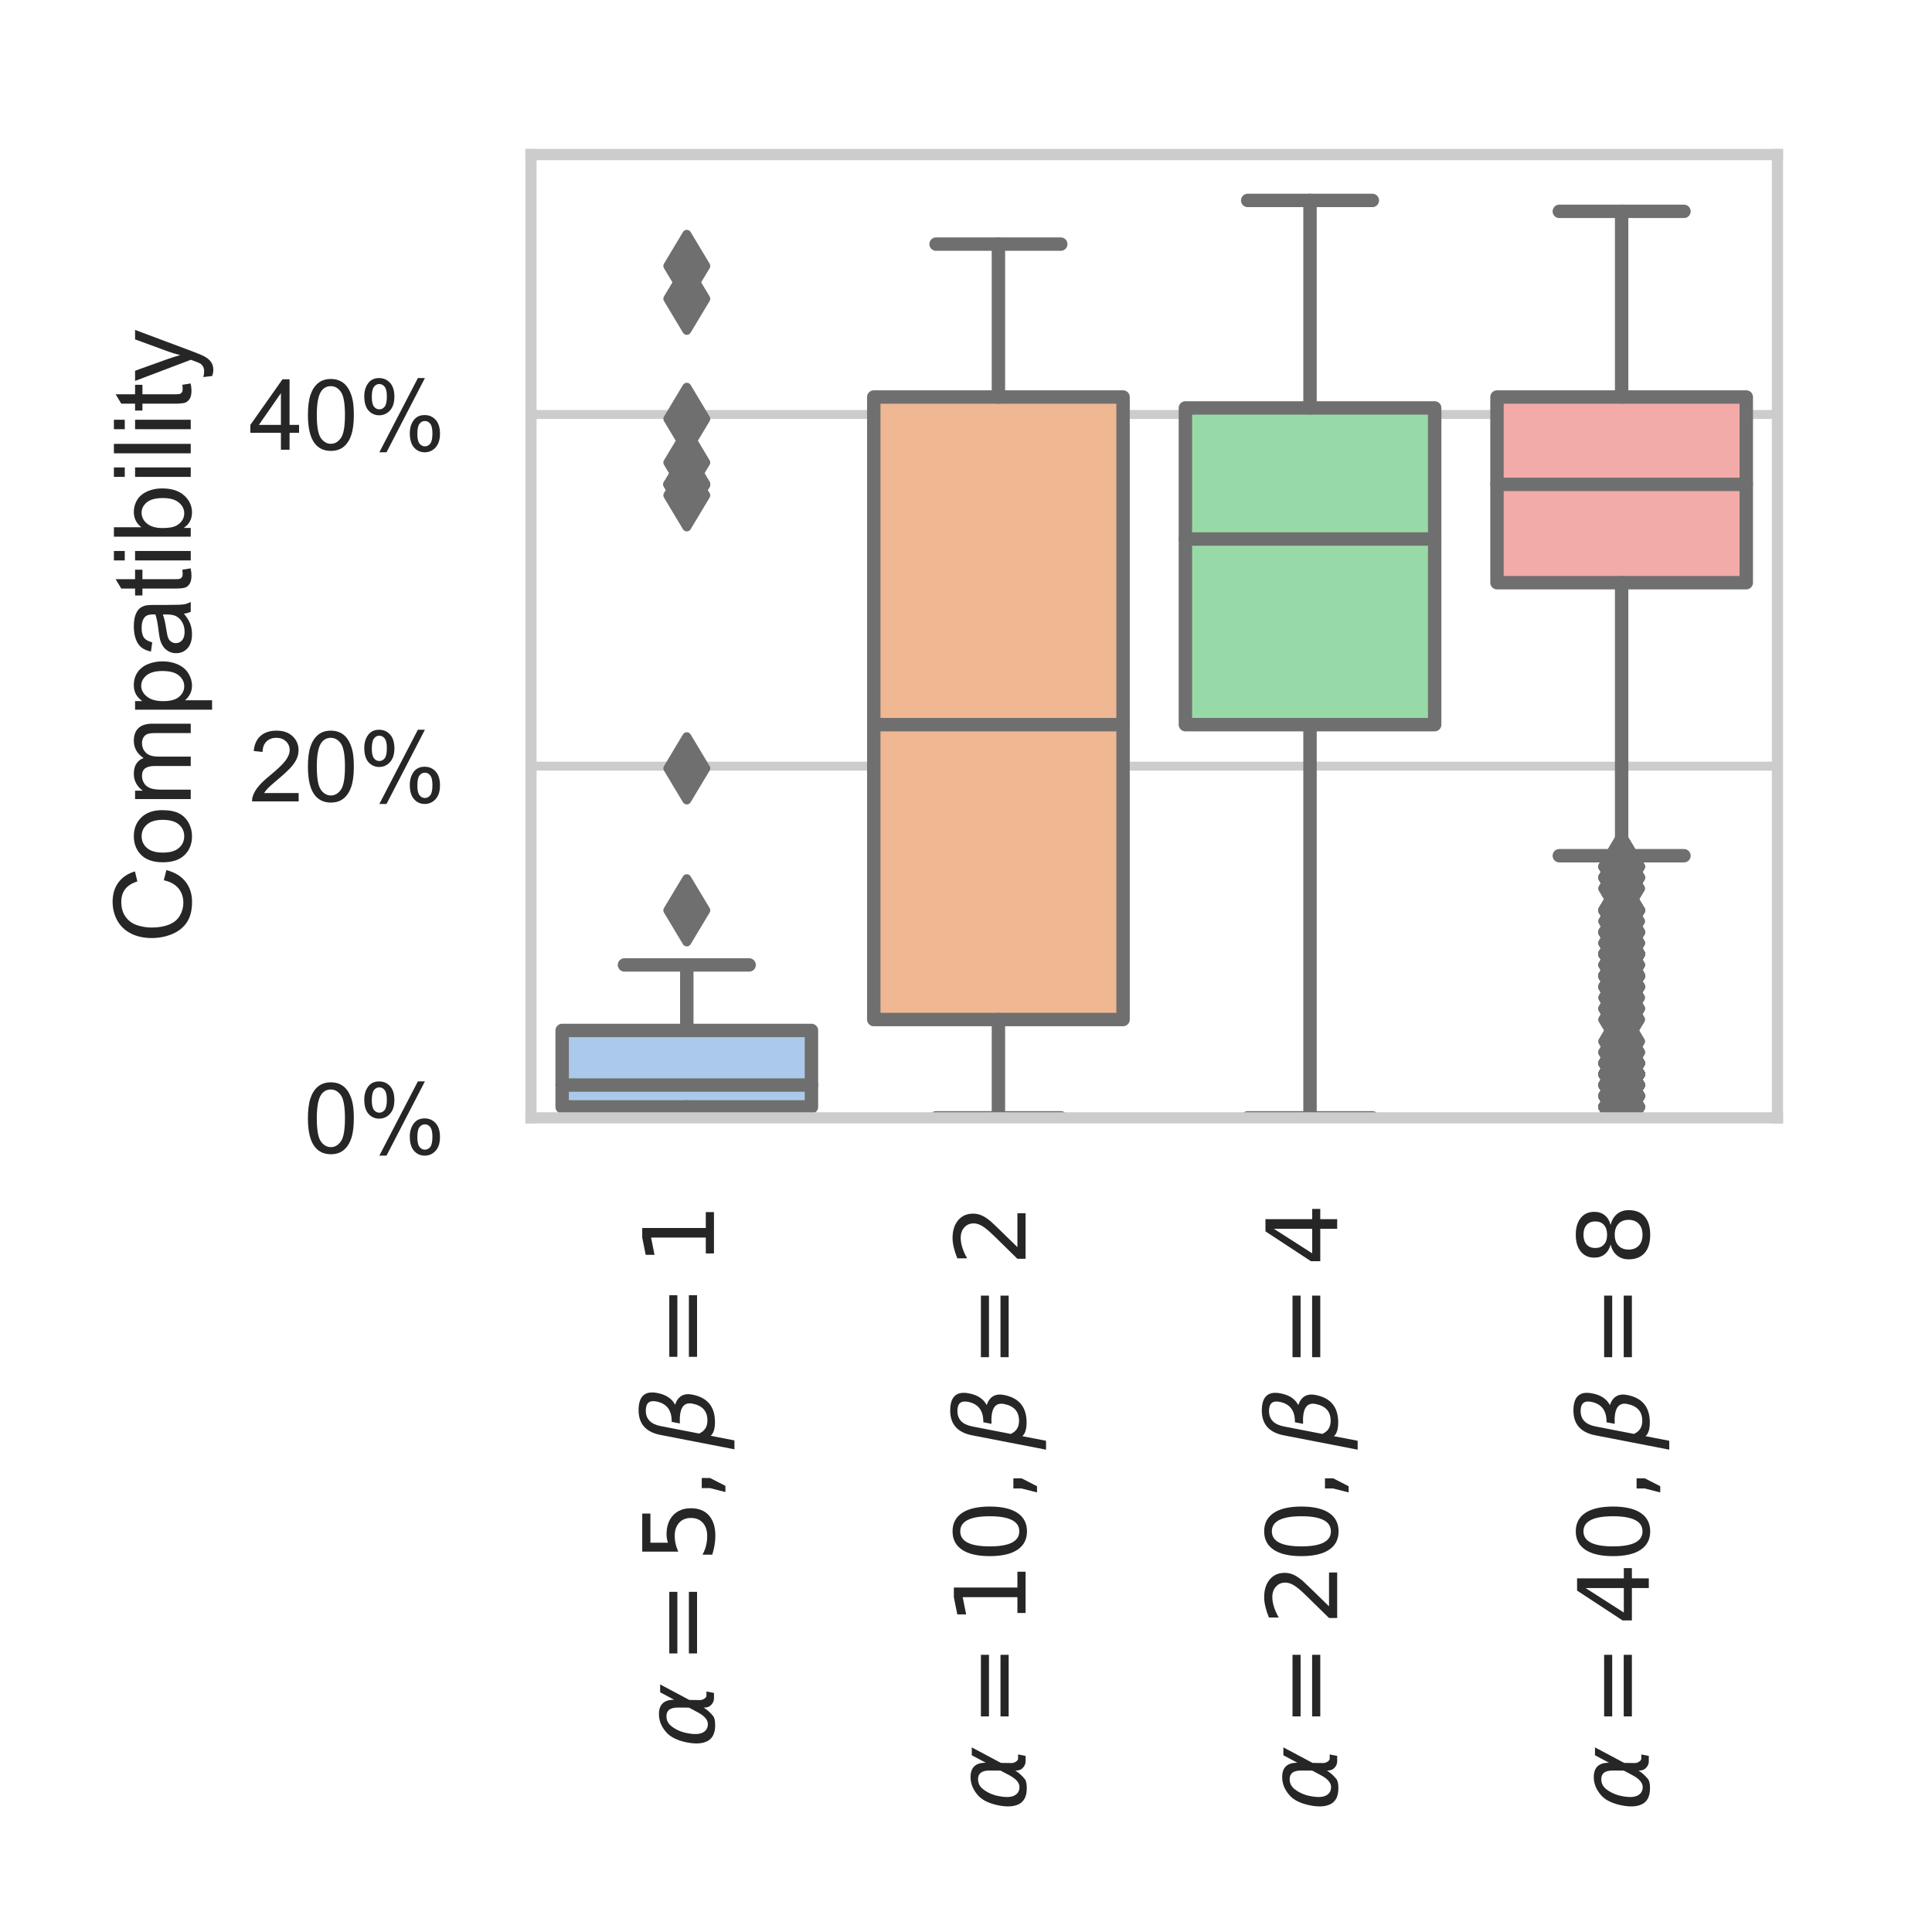 <?xml version="1.0" encoding="utf-8" standalone="no"?>
<!DOCTYPE svg PUBLIC "-//W3C//DTD SVG 1.1//EN"
  "http://www.w3.org/Graphics/SVG/1.1/DTD/svg11.dtd">
<!-- Created with matplotlib (https://matplotlib.org/) -->
<svg height="216pt" version="1.1" viewBox="0 0 216 216" width="216pt" xmlns="http://www.w3.org/2000/svg" xmlns:xlink="http://www.w3.org/1999/xlink">
 <defs>
  <style type="text/css">
*{stroke-linecap:butt;stroke-linejoin:round;}
  </style>
 </defs>
 <g id="figure_1">
  <g id="patch_1">
   <path d="M 0 216 
L 216 216 
L 216 0 
L 0 0 
z
" style="fill:#ffffff;"/>
  </g>
  <g id="axes_1">
   <g id="patch_2">
    <path d="M 59.366 124.975 
L 198.72 124.975 
L 198.72 17.28 
L 59.366 17.28 
z
" style="fill:#ffffff;"/>
   </g>
   <g id="matplotlib.axis_1">
    <g id="xtick_1">
     <g id="text_1">
      <!-- $\alpha=5,\beta=1$ -->
      <defs>
       <path d="M 40.922 25.438 
L 40.969 36.719 
Q 41.016 48.25 32.328 48.297 
Q 25.828 48.344 21.781 42.922 
Q 16.703 36.234 14.984 27.297 
Q 12.891 16.547 15.531 11.422 
Q 18.266 6.203 24.172 6.203 
Q 30.719 6.203 36.234 16.609 
z
M 33.844 55.906 
Q 49.078 56.156 48.875 40.375 
Q 48.875 40.375 56.5 54.688 
L 64.5 54.688 
L 48.734 25.047 
L 48.578 14.359 
Q 48.578 11.969 49.906 9.969 
Q 51.422 7.625 52.984 7.625 
L 57.328 7.625 
L 55.859 0 
L 50.438 0 
Q 45.844 0 42.531 4.109 
Q 40.969 6.156 40.922 10.453 
Q 37.75 5.219 32.281 0.781 
Q 29.688 -1.266 22.703 -1.219 
Q 11.281 -1.125 7.125 6.203 
Q 2.875 13.812 5.516 27.297 
Q 8.344 41.797 15.766 48.391 
Q 24.125 55.766 33.844 55.906 
z
" id="DejaVuSans-Oblique-945"/>
       <path d="M 10.594 45.406 
L 73.188 45.406 
L 73.188 37.203 
L 10.594 37.203 
z
M 10.594 25.484 
L 73.188 25.484 
L 73.188 17.188 
L 10.594 17.188 
z
" id="DejaVuSans-61"/>
       <path d="M 10.797 72.906 
L 49.516 72.906 
L 49.516 64.594 
L 19.828 64.594 
L 19.828 46.734 
Q 21.969 47.469 24.109 47.828 
Q 26.266 48.188 28.422 48.188 
Q 40.625 48.188 47.75 41.5 
Q 54.891 34.812 54.891 23.391 
Q 54.891 11.625 47.562 5.094 
Q 40.234 -1.422 26.906 -1.422 
Q 22.312 -1.422 17.547 -0.641 
Q 12.797 0.141 7.719 1.703 
L 7.719 11.625 
Q 12.109 9.234 16.797 8.062 
Q 21.484 6.891 26.703 6.891 
Q 35.156 6.891 40.078 11.328 
Q 45.016 15.766 45.016 23.391 
Q 45.016 31 40.078 35.438 
Q 35.156 39.891 26.703 39.891 
Q 22.75 39.891 18.812 39.016 
Q 14.891 38.141 10.797 36.281 
z
" id="DejaVuSans-53"/>
       <path d="M 11.719 12.406 
L 22.016 12.406 
L 22.016 4 
L 14.016 -11.625 
L 7.719 -11.625 
L 11.719 4 
z
" id="DejaVuSans-44"/>
       <path d="M 13.625 3.375 
L 8.938 -20.797 
L -0.094 -20.797 
L 14.5 54.344 
Q 18.844 76.609 39.656 76.609 
Q 60.75 76.609 57.172 57.812 
Q 54.734 44.438 45.219 39.547 
Q 58.016 35.156 55.516 22.125 
Q 51.125 -1.078 27.484 -1.031 
Q 17.141 -0.984 13.625 3.375 
z
M 15.922 15.094 
Q 19.672 6.594 29.297 6.641 
Q 43.359 6.641 46.344 21.969 
Q 49.031 35.75 26.172 34.672 
L 27.781 42.969 
Q 45.453 42.672 48.531 58.594 
Q 50.641 69.344 39.203 69.281 
Q 26.422 69.281 23.484 54.047 
z
" id="DejaVuSans-Oblique-946"/>
       <path d="M 12.406 8.297 
L 28.516 8.297 
L 28.516 63.922 
L 10.984 60.406 
L 10.984 69.391 
L 28.422 72.906 
L 38.281 72.906 
L 38.281 8.297 
L 54.391 8.297 
L 54.391 0 
L 12.406 0 
z
" id="DejaVuSans-49"/>
      </defs>
      <g style="fill:#262626;" transform="translate(79.865 195.415)rotate(-90)scale(0.11 -0.11)">
       <use transform="translate(0 0.391)" xlink:href="#DejaVuSans-Oblique-945"/>
       <use transform="translate(85.4 0.391)" xlink:href="#DejaVuSans-61"/>
       <use transform="translate(188.672 0.391)" xlink:href="#DejaVuSans-53"/>
       <use transform="translate(252.295 0.391)" xlink:href="#DejaVuSans-44"/>
       <use transform="translate(303.564 0.391)" xlink:href="#DejaVuSans-Oblique-946"/>
       <use transform="translate(386.865 0.391)" xlink:href="#DejaVuSans-61"/>
       <use transform="translate(490.137 0.391)" xlink:href="#DejaVuSans-49"/>
      </g>
     </g>
    </g>
    <g id="xtick_2">
     <g id="text_2">
      <!-- $\alpha=10,\beta=2$ -->
      <defs>
       <path d="M 31.781 66.406 
Q 24.172 66.406 20.328 58.906 
Q 16.5 51.422 16.5 36.375 
Q 16.5 21.391 20.328 13.891 
Q 24.172 6.391 31.781 6.391 
Q 39.453 6.391 43.281 13.891 
Q 47.125 21.391 47.125 36.375 
Q 47.125 51.422 43.281 58.906 
Q 39.453 66.406 31.781 66.406 
z
M 31.781 74.219 
Q 44.047 74.219 50.516 64.516 
Q 56.984 54.828 56.984 36.375 
Q 56.984 17.969 50.516 8.266 
Q 44.047 -1.422 31.781 -1.422 
Q 19.531 -1.422 13.062 8.266 
Q 6.594 17.969 6.594 36.375 
Q 6.594 54.828 13.062 64.516 
Q 19.531 74.219 31.781 74.219 
z
" id="DejaVuSans-48"/>
       <path d="M 19.188 8.297 
L 53.609 8.297 
L 53.609 0 
L 7.328 0 
L 7.328 8.297 
Q 12.938 14.109 22.625 23.891 
Q 32.328 33.688 34.812 36.531 
Q 39.547 41.844 41.422 45.531 
Q 43.312 49.219 43.312 52.781 
Q 43.312 58.594 39.234 62.25 
Q 35.156 65.922 28.609 65.922 
Q 23.969 65.922 18.812 64.312 
Q 13.672 62.703 7.812 59.422 
L 7.812 69.391 
Q 13.766 71.781 18.938 73 
Q 24.125 74.219 28.422 74.219 
Q 39.75 74.219 46.484 68.547 
Q 53.219 62.891 53.219 53.422 
Q 53.219 48.922 51.531 44.891 
Q 49.859 40.875 45.406 35.406 
Q 44.188 33.984 37.641 27.219 
Q 31.109 20.453 19.188 8.297 
z
" id="DejaVuSans-50"/>
      </defs>
      <g style="fill:#262626;" transform="translate(114.704 202.455)rotate(-90)scale(0.11 -0.11)">
       <use transform="translate(0 0.391)" xlink:href="#DejaVuSans-Oblique-945"/>
       <use transform="translate(85.4 0.391)" xlink:href="#DejaVuSans-61"/>
       <use transform="translate(188.672 0.391)" xlink:href="#DejaVuSans-49"/>
       <use transform="translate(252.295 0.391)" xlink:href="#DejaVuSans-48"/>
       <use transform="translate(315.918 0.391)" xlink:href="#DejaVuSans-44"/>
       <use transform="translate(367.188 0.391)" xlink:href="#DejaVuSans-Oblique-946"/>
       <use transform="translate(450.488 0.391)" xlink:href="#DejaVuSans-61"/>
       <use transform="translate(553.76 0.391)" xlink:href="#DejaVuSans-50"/>
      </g>
     </g>
    </g>
    <g id="xtick_3">
     <g id="text_3">
      <!-- $\alpha=20,\beta=4$ -->
      <defs>
       <path d="M 37.797 64.312 
L 12.891 25.391 
L 37.797 25.391 
z
M 35.203 72.906 
L 47.609 72.906 
L 47.609 25.391 
L 58.016 25.391 
L 58.016 17.188 
L 47.609 17.188 
L 47.609 0 
L 37.797 0 
L 37.797 17.188 
L 4.891 17.188 
L 4.891 26.703 
z
" id="DejaVuSans-52"/>
      </defs>
      <g style="fill:#262626;" transform="translate(149.542 202.455)rotate(-90)scale(0.11 -0.11)">
       <use transform="translate(0 0.391)" xlink:href="#DejaVuSans-Oblique-945"/>
       <use transform="translate(85.4 0.391)" xlink:href="#DejaVuSans-61"/>
       <use transform="translate(188.672 0.391)" xlink:href="#DejaVuSans-50"/>
       <use transform="translate(252.295 0.391)" xlink:href="#DejaVuSans-48"/>
       <use transform="translate(315.918 0.391)" xlink:href="#DejaVuSans-44"/>
       <use transform="translate(367.188 0.391)" xlink:href="#DejaVuSans-Oblique-946"/>
       <use transform="translate(450.488 0.391)" xlink:href="#DejaVuSans-61"/>
       <use transform="translate(553.76 0.391)" xlink:href="#DejaVuSans-52"/>
      </g>
     </g>
    </g>
    <g id="xtick_4">
     <g id="text_4">
      <!-- $\alpha=40,\beta=8$ -->
      <defs>
       <path d="M 31.781 34.625 
Q 24.75 34.625 20.719 30.859 
Q 16.703 27.094 16.703 20.516 
Q 16.703 13.922 20.719 10.156 
Q 24.75 6.391 31.781 6.391 
Q 38.812 6.391 42.859 10.172 
Q 46.922 13.969 46.922 20.516 
Q 46.922 27.094 42.891 30.859 
Q 38.875 34.625 31.781 34.625 
z
M 21.922 38.812 
Q 15.578 40.375 12.031 44.719 
Q 8.5 49.078 8.5 55.328 
Q 8.5 64.062 14.719 69.141 
Q 20.953 74.219 31.781 74.219 
Q 42.672 74.219 48.875 69.141 
Q 55.078 64.062 55.078 55.328 
Q 55.078 49.078 51.531 44.719 
Q 48 40.375 41.703 38.812 
Q 48.828 37.156 52.797 32.312 
Q 56.781 27.484 56.781 20.516 
Q 56.781 9.906 50.312 4.234 
Q 43.844 -1.422 31.781 -1.422 
Q 19.734 -1.422 13.25 4.234 
Q 6.781 9.906 6.781 20.516 
Q 6.781 27.484 10.781 32.312 
Q 14.797 37.156 21.922 38.812 
z
M 18.312 54.391 
Q 18.312 48.734 21.844 45.562 
Q 25.391 42.391 31.781 42.391 
Q 38.141 42.391 41.719 45.562 
Q 45.312 48.734 45.312 54.391 
Q 45.312 60.062 41.719 63.234 
Q 38.141 66.406 31.781 66.406 
Q 25.391 66.406 21.844 63.234 
Q 18.312 60.062 18.312 54.391 
z
" id="DejaVuSans-56"/>
      </defs>
      <g style="fill:#262626;" transform="translate(184.381 202.455)rotate(-90)scale(0.11 -0.11)">
       <use transform="translate(0 0.391)" xlink:href="#DejaVuSans-Oblique-945"/>
       <use transform="translate(85.4 0.391)" xlink:href="#DejaVuSans-61"/>
       <use transform="translate(188.672 0.391)" xlink:href="#DejaVuSans-52"/>
       <use transform="translate(252.295 0.391)" xlink:href="#DejaVuSans-48"/>
       <use transform="translate(315.918 0.391)" xlink:href="#DejaVuSans-44"/>
       <use transform="translate(367.188 0.391)" xlink:href="#DejaVuSans-Oblique-946"/>
       <use transform="translate(450.488 0.391)" xlink:href="#DejaVuSans-61"/>
       <use transform="translate(553.76 0.391)" xlink:href="#DejaVuSans-56"/>
      </g>
     </g>
    </g>
   </g>
   <g id="matplotlib.axis_2">
    <g id="ytick_1">
     <g id="line2d_1">
      <path clip-path="url(#pdd41b17c29)" d="M 59.366 124.975 
L 198.72 124.975 
" style="fill:none;stroke:#cccccc;stroke-linecap:round;"/>
     </g>
     <g id="text_5">
      <!-- 0% -->
      <defs>
       <path d="M 4.156 35.297 
Q 4.156 48 6.766 55.734 
Q 9.375 63.484 14.516 67.672 
Q 19.672 71.875 27.484 71.875 
Q 33.25 71.875 37.594 69.547 
Q 41.938 67.234 44.766 62.859 
Q 47.609 58.5 49.219 52.219 
Q 50.828 45.953 50.828 35.297 
Q 50.828 22.703 48.234 14.969 
Q 45.656 7.234 40.5 3 
Q 35.359 -1.219 27.484 -1.219 
Q 17.141 -1.219 11.234 6.203 
Q 4.156 15.141 4.156 35.297 
z
M 13.188 35.297 
Q 13.188 17.672 17.312 11.828 
Q 21.438 6 27.484 6 
Q 33.547 6 37.672 11.859 
Q 41.797 17.719 41.797 35.297 
Q 41.797 52.984 37.672 58.781 
Q 33.547 64.594 27.391 64.594 
Q 21.344 64.594 17.719 59.469 
Q 13.188 52.938 13.188 35.297 
z
" id="ArialMT-48"/>
       <path d="M 5.812 54.391 
Q 5.812 62.062 9.672 67.422 
Q 13.531 72.797 20.844 72.797 
Q 27.594 72.797 32 67.984 
Q 36.422 63.188 36.422 53.859 
Q 36.422 44.781 31.953 39.875 
Q 27.484 34.969 20.953 34.969 
Q 14.453 34.969 10.125 39.797 
Q 5.812 44.625 5.812 54.391 
z
M 21.094 66.75 
Q 17.828 66.75 15.656 63.906 
Q 13.484 61.078 13.484 53.516 
Q 13.484 46.625 15.672 43.812 
Q 17.875 41.016 21.094 41.016 
Q 24.422 41.016 26.594 43.844 
Q 28.766 46.688 28.766 54.203 
Q 28.766 61.141 26.562 63.938 
Q 24.359 66.75 21.094 66.75 
z
M 21.141 -2.641 
L 60.297 72.797 
L 67.438 72.797 
L 28.422 -2.641 
z
M 52.094 16.797 
Q 52.094 24.516 55.953 29.859 
Q 59.812 35.203 67.188 35.203 
Q 73.922 35.203 78.344 30.391 
Q 82.766 25.594 82.766 16.266 
Q 82.766 7.172 78.297 2.266 
Q 73.828 -2.641 67.234 -2.641 
Q 60.75 -2.641 56.422 2.219 
Q 52.094 7.078 52.094 16.797 
z
M 67.438 29.156 
Q 64.109 29.156 61.938 26.312 
Q 59.766 23.484 59.766 15.922 
Q 59.766 9.078 61.953 6.25 
Q 64.156 3.422 67.391 3.422 
Q 70.75 3.422 72.922 6.25 
Q 75.094 9.078 75.094 16.609 
Q 75.094 23.531 72.891 26.344 
Q 70.703 29.156 67.438 29.156 
z
" id="ArialMT-37"/>
      </defs>
      <g style="fill:#262626;" transform="translate(33.968 128.911)scale(0.11 -0.11)">
       <use xlink:href="#ArialMT-48"/>
       <use x="55.615" xlink:href="#ArialMT-37"/>
      </g>
     </g>
    </g>
    <g id="ytick_2">
     <g id="line2d_2">
      <path clip-path="url(#pdd41b17c29)" d="M 59.366 85.658 
L 198.72 85.658 
" style="fill:none;stroke:#cccccc;stroke-linecap:round;"/>
     </g>
     <g id="text_6">
      <!-- 20% -->
      <defs>
       <path d="M 50.344 8.453 
L 50.344 0 
L 3.031 0 
Q 2.938 3.172 4.047 6.109 
Q 5.859 10.938 9.828 15.625 
Q 13.812 20.312 21.344 26.469 
Q 33.016 36.031 37.109 41.625 
Q 41.219 47.219 41.219 52.203 
Q 41.219 57.422 37.469 61 
Q 33.734 64.594 27.734 64.594 
Q 21.391 64.594 17.578 60.781 
Q 13.766 56.984 13.719 50.25 
L 4.688 51.172 
Q 5.609 61.281 11.656 66.578 
Q 17.719 71.875 27.938 71.875 
Q 38.234 71.875 44.234 66.156 
Q 50.25 60.453 50.25 52 
Q 50.25 47.703 48.484 43.547 
Q 46.734 39.406 42.656 34.812 
Q 38.578 30.219 29.109 22.219 
Q 21.188 15.578 18.938 13.203 
Q 16.703 10.844 15.234 8.453 
z
" id="ArialMT-50"/>
      </defs>
      <g style="fill:#262626;" transform="translate(27.851 89.594)scale(0.11 -0.11)">
       <use xlink:href="#ArialMT-50"/>
       <use x="55.615" xlink:href="#ArialMT-48"/>
       <use x="111.23" xlink:href="#ArialMT-37"/>
      </g>
     </g>
    </g>
    <g id="ytick_3">
     <g id="line2d_3">
      <path clip-path="url(#pdd41b17c29)" d="M 59.366 46.34 
L 198.72 46.34 
" style="fill:none;stroke:#cccccc;stroke-linecap:round;"/>
     </g>
     <g id="text_7">
      <!-- 40% -->
      <defs>
       <path d="M 32.328 0 
L 32.328 17.141 
L 1.266 17.141 
L 1.266 25.203 
L 33.938 71.578 
L 41.109 71.578 
L 41.109 25.203 
L 50.781 25.203 
L 50.781 17.141 
L 41.109 17.141 
L 41.109 0 
z
M 32.328 25.203 
L 32.328 57.469 
L 9.906 25.203 
z
" id="ArialMT-52"/>
      </defs>
      <g style="fill:#262626;" transform="translate(27.851 50.277)scale(0.11 -0.11)">
       <use xlink:href="#ArialMT-52"/>
       <use x="55.615" xlink:href="#ArialMT-48"/>
       <use x="111.23" xlink:href="#ArialMT-37"/>
      </g>
     </g>
    </g>
    <g id="text_8">
     <!-- Compatibility -->
     <defs>
      <path d="M 58.797 25.094 
L 68.266 22.703 
Q 65.281 11.031 57.547 4.906 
Q 49.812 -1.219 38.625 -1.219 
Q 27.047 -1.219 19.797 3.484 
Q 12.547 8.203 8.766 17.141 
Q 4.984 26.078 4.984 36.328 
Q 4.984 47.516 9.25 55.828 
Q 13.531 64.156 21.406 68.469 
Q 29.297 72.797 38.766 72.797 
Q 49.516 72.797 56.828 67.328 
Q 64.156 61.859 67.047 51.953 
L 57.719 49.75 
Q 55.219 57.562 50.484 61.125 
Q 45.75 64.703 38.578 64.703 
Q 30.328 64.703 24.781 60.734 
Q 19.234 56.781 16.984 50.109 
Q 14.75 43.453 14.75 36.375 
Q 14.75 27.25 17.406 20.438 
Q 20.062 13.625 25.672 10.25 
Q 31.297 6.891 37.844 6.891 
Q 45.797 6.891 51.312 11.469 
Q 56.844 16.062 58.797 25.094 
z
" id="ArialMT-67"/>
      <path d="M 3.328 25.922 
Q 3.328 40.328 11.328 47.266 
Q 18.016 53.031 27.641 53.031 
Q 38.328 53.031 45.109 46.016 
Q 51.906 39.016 51.906 26.656 
Q 51.906 16.656 48.906 10.906 
Q 45.906 5.172 40.156 2 
Q 34.422 -1.172 27.641 -1.172 
Q 16.75 -1.172 10.031 5.812 
Q 3.328 12.797 3.328 25.922 
z
M 12.359 25.922 
Q 12.359 15.969 16.703 11.016 
Q 21.047 6.062 27.641 6.062 
Q 34.188 6.062 38.531 11.031 
Q 42.875 16.016 42.875 26.219 
Q 42.875 35.844 38.5 40.797 
Q 34.125 45.75 27.641 45.75 
Q 21.047 45.75 16.703 40.812 
Q 12.359 35.891 12.359 25.922 
z
" id="ArialMT-111"/>
      <path d="M 6.594 0 
L 6.594 51.859 
L 14.453 51.859 
L 14.453 44.578 
Q 16.891 48.391 20.938 50.703 
Q 25 53.031 30.172 53.031 
Q 35.938 53.031 39.625 50.641 
Q 43.312 48.25 44.828 43.953 
Q 50.984 53.031 60.844 53.031 
Q 68.562 53.031 72.703 48.75 
Q 76.859 44.484 76.859 35.594 
L 76.859 0 
L 68.109 0 
L 68.109 32.672 
Q 68.109 37.938 67.25 40.25 
Q 66.406 42.578 64.156 43.984 
Q 61.922 45.406 58.891 45.406 
Q 53.422 45.406 49.797 41.766 
Q 46.188 38.141 46.188 30.125 
L 46.188 0 
L 37.406 0 
L 37.406 33.688 
Q 37.406 39.547 35.25 42.469 
Q 33.109 45.406 28.219 45.406 
Q 24.516 45.406 21.359 43.453 
Q 18.219 41.5 16.797 37.734 
Q 15.375 33.984 15.375 26.906 
L 15.375 0 
z
" id="ArialMT-109"/>
      <path d="M 6.594 -19.875 
L 6.594 51.859 
L 14.594 51.859 
L 14.594 45.125 
Q 17.438 49.078 21 51.047 
Q 24.562 53.031 29.641 53.031 
Q 36.281 53.031 41.359 49.609 
Q 46.438 46.188 49.016 39.953 
Q 51.609 33.734 51.609 26.312 
Q 51.609 18.359 48.75 11.984 
Q 45.906 5.609 40.453 2.219 
Q 35.016 -1.172 29 -1.172 
Q 24.609 -1.172 21.109 0.688 
Q 17.625 2.547 15.375 5.375 
L 15.375 -19.875 
z
M 14.547 25.641 
Q 14.547 15.625 18.594 10.844 
Q 22.656 6.062 28.422 6.062 
Q 34.281 6.062 38.453 11.016 
Q 42.625 15.969 42.625 26.375 
Q 42.625 36.281 38.547 41.203 
Q 34.469 46.141 28.812 46.141 
Q 23.188 46.141 18.859 40.891 
Q 14.547 35.641 14.547 25.641 
z
" id="ArialMT-112"/>
      <path d="M 40.438 6.391 
Q 35.547 2.25 31.031 0.531 
Q 26.516 -1.172 21.344 -1.172 
Q 12.797 -1.172 8.203 3 
Q 3.609 7.172 3.609 13.672 
Q 3.609 17.484 5.344 20.625 
Q 7.078 23.781 9.891 25.688 
Q 12.703 27.594 16.219 28.562 
Q 18.797 29.25 24.031 29.891 
Q 34.672 31.156 39.703 32.906 
Q 39.75 34.719 39.75 35.203 
Q 39.75 40.578 37.25 42.781 
Q 33.891 45.75 27.25 45.75 
Q 21.047 45.75 18.094 43.578 
Q 15.141 41.406 13.719 35.891 
L 5.125 37.062 
Q 6.297 42.578 8.984 45.969 
Q 11.672 49.359 16.75 51.188 
Q 21.828 53.031 28.516 53.031 
Q 35.156 53.031 39.297 51.469 
Q 43.453 49.906 45.406 47.531 
Q 47.359 45.172 48.141 41.547 
Q 48.578 39.312 48.578 33.453 
L 48.578 21.734 
Q 48.578 9.469 49.141 6.219 
Q 49.703 2.984 51.375 0 
L 42.188 0 
Q 40.828 2.734 40.438 6.391 
z
M 39.703 26.031 
Q 34.906 24.078 25.344 22.703 
Q 19.922 21.922 17.672 20.938 
Q 15.438 19.969 14.203 18.094 
Q 12.984 16.219 12.984 13.922 
Q 12.984 10.406 15.641 8.062 
Q 18.312 5.719 23.438 5.719 
Q 28.516 5.719 32.469 7.938 
Q 36.422 10.156 38.281 14.016 
Q 39.703 17 39.703 22.797 
z
" id="ArialMT-97"/>
      <path d="M 25.781 7.859 
L 27.047 0.094 
Q 23.344 -0.688 20.406 -0.688 
Q 15.625 -0.688 12.984 0.828 
Q 10.359 2.344 9.281 4.812 
Q 8.203 7.281 8.203 15.188 
L 8.203 45.016 
L 1.766 45.016 
L 1.766 51.859 
L 8.203 51.859 
L 8.203 64.703 
L 16.938 69.969 
L 16.938 51.859 
L 25.781 51.859 
L 25.781 45.016 
L 16.938 45.016 
L 16.938 14.703 
Q 16.938 10.938 17.406 9.859 
Q 17.875 8.797 18.922 8.156 
Q 19.969 7.516 21.922 7.516 
Q 23.391 7.516 25.781 7.859 
z
" id="ArialMT-116"/>
      <path d="M 6.641 61.469 
L 6.641 71.578 
L 15.438 71.578 
L 15.438 61.469 
z
M 6.641 0 
L 6.641 51.859 
L 15.438 51.859 
L 15.438 0 
z
" id="ArialMT-105"/>
      <path d="M 14.703 0 
L 6.547 0 
L 6.547 71.578 
L 15.328 71.578 
L 15.328 46.047 
Q 20.906 53.031 29.547 53.031 
Q 34.328 53.031 38.594 51.094 
Q 42.875 49.172 45.625 45.672 
Q 48.391 42.188 49.953 37.25 
Q 51.516 32.328 51.516 26.703 
Q 51.516 13.375 44.922 6.094 
Q 38.328 -1.172 29.109 -1.172 
Q 19.922 -1.172 14.703 6.5 
z
M 14.594 26.312 
Q 14.594 17 17.141 12.844 
Q 21.297 6.062 28.375 6.062 
Q 34.125 6.062 38.328 11.062 
Q 42.531 16.062 42.531 25.984 
Q 42.531 36.141 38.5 40.969 
Q 34.469 45.797 28.766 45.797 
Q 23 45.797 18.797 40.797 
Q 14.594 35.797 14.594 26.312 
z
" id="ArialMT-98"/>
      <path d="M 6.391 0 
L 6.391 71.578 
L 15.188 71.578 
L 15.188 0 
z
" id="ArialMT-108"/>
      <path d="M 6.203 -19.969 
L 5.219 -11.719 
Q 8.109 -12.5 10.25 -12.5 
Q 13.188 -12.5 14.938 -11.516 
Q 16.703 -10.547 17.828 -8.797 
Q 18.656 -7.469 20.516 -2.25 
Q 20.75 -1.516 21.297 -0.094 
L 1.609 51.859 
L 11.078 51.859 
L 21.875 21.828 
Q 23.969 16.109 25.641 9.812 
Q 27.156 15.875 29.25 21.625 
L 40.328 51.859 
L 49.125 51.859 
L 29.391 -0.875 
Q 26.219 -9.422 24.469 -12.641 
Q 22.125 -17 19.094 -19.016 
Q 16.062 -21.047 11.859 -21.047 
Q 9.328 -21.047 6.203 -19.969 
z
" id="ArialMT-121"/>
     </defs>
     <g style="fill:#262626;" transform="translate(21.325 105.471)rotate(-90)scale(0.12 -0.12)">
      <use xlink:href="#ArialMT-67"/>
      <use x="72.217" xlink:href="#ArialMT-111"/>
      <use x="127.832" xlink:href="#ArialMT-109"/>
      <use x="211.133" xlink:href="#ArialMT-112"/>
      <use x="266.748" xlink:href="#ArialMT-97"/>
      <use x="322.363" xlink:href="#ArialMT-116"/>
      <use x="350.146" xlink:href="#ArialMT-105"/>
      <use x="372.363" xlink:href="#ArialMT-98"/>
      <use x="427.979" xlink:href="#ArialMT-105"/>
      <use x="450.195" xlink:href="#ArialMT-108"/>
      <use x="472.412" xlink:href="#ArialMT-105"/>
      <use x="494.629" xlink:href="#ArialMT-116"/>
      <use x="522.412" xlink:href="#ArialMT-121"/>
     </g>
    </g>
   </g>
   <g id="patch_3">
    <path clip-path="url(#pdd41b17c29)" d="M 62.85 123.754 
L 90.721 123.754 
L 90.721 115.206 
L 62.85 115.206 
L 62.85 123.754 
z
" style="fill:#abc9ea;stroke:#6f6f6f;stroke-linejoin:miter;stroke-width:1.5;"/>
   </g>
   <g id="patch_4">
    <path clip-path="url(#pdd41b17c29)" d="M 97.689 113.985 
L 125.559 113.985 
L 125.559 44.387 
L 97.689 44.387 
L 97.689 113.985 
z
" style="fill:#efb792;stroke:#6f6f6f;stroke-linejoin:miter;stroke-width:1.5;"/>
   </g>
   <g id="patch_5">
    <path clip-path="url(#pdd41b17c29)" d="M 132.527 81.018 
L 160.398 81.018 
L 160.398 45.608 
L 132.527 45.608 
L 132.527 81.018 
z
" style="fill:#98daa7;stroke:#6f6f6f;stroke-linejoin:miter;stroke-width:1.5;"/>
   </g>
   <g id="patch_6">
    <path clip-path="url(#pdd41b17c29)" d="M 167.365 65.144 
L 195.236 65.144 
L 195.236 44.387 
L 167.365 44.387 
L 167.365 65.144 
z
" style="fill:#f2aba8;stroke:#6f6f6f;stroke-linejoin:miter;stroke-width:1.5;"/>
   </g>
   <g id="line2d_4">
    <path clip-path="url(#pdd41b17c29)" d="M 76.785 123.754 
L 76.785 124.975 
" style="fill:none;stroke:#6f6f6f;stroke-linecap:round;stroke-width:1.5;"/>
   </g>
   <g id="line2d_5">
    <path clip-path="url(#pdd41b17c29)" d="M 76.785 115.206 
L 76.785 107.88 
" style="fill:none;stroke:#6f6f6f;stroke-linecap:round;stroke-width:1.5;"/>
   </g>
   <g id="line2d_6">
    <path clip-path="url(#pdd41b17c29)" d="M 69.818 124.975 
L 83.753 124.975 
" style="fill:none;stroke:#6f6f6f;stroke-linecap:round;stroke-width:1.5;"/>
   </g>
   <g id="line2d_7">
    <path clip-path="url(#pdd41b17c29)" d="M 69.818 107.88 
L 83.753 107.88 
" style="fill:none;stroke:#6f6f6f;stroke-linecap:round;stroke-width:1.5;"/>
   </g>
   <g id="line2d_8">
    <defs>
     <path d="M -0 3.536 
L 2.121 0 
L -0 -3.536 
L -2.121 -0 
z
" id="md58ff9ed02" style="stroke:#6f6f6f;stroke-linejoin:miter;"/>
    </defs>
    <g clip-path="url(#pdd41b17c29)">
     <use style="fill:#6f6f6f;stroke:#6f6f6f;stroke-linejoin:miter;" x="76.785" xlink:href="#md58ff9ed02" y="46.829"/>
     <use style="fill:#6f6f6f;stroke:#6f6f6f;stroke-linejoin:miter;" x="76.785" xlink:href="#md58ff9ed02" y="101.775"/>
     <use style="fill:#6f6f6f;stroke:#6f6f6f;stroke-linejoin:miter;" x="76.785" xlink:href="#md58ff9ed02" y="33.398"/>
     <use style="fill:#6f6f6f;stroke:#6f6f6f;stroke-linejoin:miter;" x="76.785" xlink:href="#md58ff9ed02" y="29.734"/>
     <use style="fill:#6f6f6f;stroke:#6f6f6f;stroke-linejoin:miter;" x="76.785" xlink:href="#md58ff9ed02" y="54.155"/>
     <use style="fill:#6f6f6f;stroke:#6f6f6f;stroke-linejoin:miter;" x="76.785" xlink:href="#md58ff9ed02" y="55.376"/>
     <use style="fill:#6f6f6f;stroke:#6f6f6f;stroke-linejoin:miter;" x="76.785" xlink:href="#md58ff9ed02" y="54.155"/>
     <use style="fill:#6f6f6f;stroke:#6f6f6f;stroke-linejoin:miter;" x="76.785" xlink:href="#md58ff9ed02" y="54.155"/>
     <use style="fill:#6f6f6f;stroke:#6f6f6f;stroke-linejoin:miter;" x="76.785" xlink:href="#md58ff9ed02" y="54.155"/>
     <use style="fill:#6f6f6f;stroke:#6f6f6f;stroke-linejoin:miter;" x="76.785" xlink:href="#md58ff9ed02" y="51.713"/>
     <use style="fill:#6f6f6f;stroke:#6f6f6f;stroke-linejoin:miter;" x="76.785" xlink:href="#md58ff9ed02" y="54.155"/>
     <use style="fill:#6f6f6f;stroke:#6f6f6f;stroke-linejoin:miter;" x="76.785" xlink:href="#md58ff9ed02" y="85.902"/>
    </g>
   </g>
   <g id="line2d_9">
    <path clip-path="url(#pdd41b17c29)" d="M 111.624 113.985 
L 111.624 124.975 
" style="fill:none;stroke:#6f6f6f;stroke-linecap:round;stroke-width:1.5;"/>
   </g>
   <g id="line2d_10">
    <path clip-path="url(#pdd41b17c29)" d="M 111.624 44.387 
L 111.624 27.292 
" style="fill:none;stroke:#6f6f6f;stroke-linecap:round;stroke-width:1.5;"/>
   </g>
   <g id="line2d_11">
    <path clip-path="url(#pdd41b17c29)" d="M 104.656 124.975 
L 118.592 124.975 
" style="fill:none;stroke:#6f6f6f;stroke-linecap:round;stroke-width:1.5;"/>
   </g>
   <g id="line2d_12">
    <path clip-path="url(#pdd41b17c29)" d="M 104.656 27.292 
L 118.592 27.292 
" style="fill:none;stroke:#6f6f6f;stroke-linecap:round;stroke-width:1.5;"/>
   </g>
   <g id="line2d_13"/>
   <g id="line2d_14">
    <path clip-path="url(#pdd41b17c29)" d="M 146.462 81.018 
L 146.462 124.975 
" style="fill:none;stroke:#6f6f6f;stroke-linecap:round;stroke-width:1.5;"/>
   </g>
   <g id="line2d_15">
    <path clip-path="url(#pdd41b17c29)" d="M 146.462 45.608 
L 146.462 22.408 
" style="fill:none;stroke:#6f6f6f;stroke-linecap:round;stroke-width:1.5;"/>
   </g>
   <g id="line2d_16">
    <path clip-path="url(#pdd41b17c29)" d="M 139.495 124.975 
L 153.43 124.975 
" style="fill:none;stroke:#6f6f6f;stroke-linecap:round;stroke-width:1.5;"/>
   </g>
   <g id="line2d_17">
    <path clip-path="url(#pdd41b17c29)" d="M 139.495 22.408 
L 153.43 22.408 
" style="fill:none;stroke:#6f6f6f;stroke-linecap:round;stroke-width:1.5;"/>
   </g>
   <g id="line2d_18"/>
   <g id="line2d_19">
    <path clip-path="url(#pdd41b17c29)" d="M 181.301 65.144 
L 181.301 95.67 
" style="fill:none;stroke:#6f6f6f;stroke-linecap:round;stroke-width:1.5;"/>
   </g>
   <g id="line2d_20">
    <path clip-path="url(#pdd41b17c29)" d="M 181.301 44.387 
L 181.301 23.629 
" style="fill:none;stroke:#6f6f6f;stroke-linecap:round;stroke-width:1.5;"/>
   </g>
   <g id="line2d_21">
    <path clip-path="url(#pdd41b17c29)" d="M 174.333 95.67 
L 188.268 95.67 
" style="fill:none;stroke:#6f6f6f;stroke-linecap:round;stroke-width:1.5;"/>
   </g>
   <g id="line2d_22">
    <path clip-path="url(#pdd41b17c29)" d="M 174.333 23.629 
L 188.268 23.629 
" style="fill:none;stroke:#6f6f6f;stroke-linecap:round;stroke-width:1.5;"/>
   </g>
   <g id="line2d_23">
    <g clip-path="url(#pdd41b17c29)">
     <use style="fill:#6f6f6f;stroke:#6f6f6f;stroke-linejoin:miter;" x="181.301" xlink:href="#md58ff9ed02" y="120.091"/>
     <use style="fill:#6f6f6f;stroke:#6f6f6f;stroke-linejoin:miter;" x="181.301" xlink:href="#md58ff9ed02" y="109.101"/>
     <use style="fill:#6f6f6f;stroke:#6f6f6f;stroke-linejoin:miter;" x="181.301" xlink:href="#md58ff9ed02" y="109.101"/>
     <use style="fill:#6f6f6f;stroke:#6f6f6f;stroke-linejoin:miter;" x="181.301" xlink:href="#md58ff9ed02" y="121.312"/>
     <use style="fill:#6f6f6f;stroke:#6f6f6f;stroke-linejoin:miter;" x="181.301" xlink:href="#md58ff9ed02" y="109.101"/>
     <use style="fill:#6f6f6f;stroke:#6f6f6f;stroke-linejoin:miter;" x="181.301" xlink:href="#md58ff9ed02" y="109.101"/>
     <use style="fill:#6f6f6f;stroke:#6f6f6f;stroke-linejoin:miter;" x="181.301" xlink:href="#md58ff9ed02" y="109.101"/>
     <use style="fill:#6f6f6f;stroke:#6f6f6f;stroke-linejoin:miter;" x="181.301" xlink:href="#md58ff9ed02" y="109.101"/>
     <use style="fill:#6f6f6f;stroke:#6f6f6f;stroke-linejoin:miter;" x="181.301" xlink:href="#md58ff9ed02" y="107.88"/>
     <use style="fill:#6f6f6f;stroke:#6f6f6f;stroke-linejoin:miter;" x="181.301" xlink:href="#md58ff9ed02" y="109.101"/>
     <use style="fill:#6f6f6f;stroke:#6f6f6f;stroke-linejoin:miter;" x="181.301" xlink:href="#md58ff9ed02" y="109.101"/>
     <use style="fill:#6f6f6f;stroke:#6f6f6f;stroke-linejoin:miter;" x="181.301" xlink:href="#md58ff9ed02" y="105.438"/>
     <use style="fill:#6f6f6f;stroke:#6f6f6f;stroke-linejoin:miter;" x="181.301" xlink:href="#md58ff9ed02" y="105.438"/>
     <use style="fill:#6f6f6f;stroke:#6f6f6f;stroke-linejoin:miter;" x="181.301" xlink:href="#md58ff9ed02" y="110.322"/>
     <use style="fill:#6f6f6f;stroke:#6f6f6f;stroke-linejoin:miter;" x="181.301" xlink:href="#md58ff9ed02" y="110.322"/>
     <use style="fill:#6f6f6f;stroke:#6f6f6f;stroke-linejoin:miter;" x="181.301" xlink:href="#md58ff9ed02" y="110.322"/>
     <use style="fill:#6f6f6f;stroke:#6f6f6f;stroke-linejoin:miter;" x="181.301" xlink:href="#md58ff9ed02" y="123.754"/>
     <use style="fill:#6f6f6f;stroke:#6f6f6f;stroke-linejoin:miter;" x="181.301" xlink:href="#md58ff9ed02" y="123.754"/>
     <use style="fill:#6f6f6f;stroke:#6f6f6f;stroke-linejoin:miter;" x="181.301" xlink:href="#md58ff9ed02" y="121.312"/>
     <use style="fill:#6f6f6f;stroke:#6f6f6f;stroke-linejoin:miter;" x="181.301" xlink:href="#md58ff9ed02" y="118.87"/>
     <use style="fill:#6f6f6f;stroke:#6f6f6f;stroke-linejoin:miter;" x="181.301" xlink:href="#md58ff9ed02" y="120.091"/>
     <use style="fill:#6f6f6f;stroke:#6f6f6f;stroke-linejoin:miter;" x="181.301" xlink:href="#md58ff9ed02" y="124.975"/>
     <use style="fill:#6f6f6f;stroke:#6f6f6f;stroke-linejoin:miter;" x="181.301" xlink:href="#md58ff9ed02" y="101.775"/>
     <use style="fill:#6f6f6f;stroke:#6f6f6f;stroke-linejoin:miter;" x="181.301" xlink:href="#md58ff9ed02" y="101.775"/>
     <use style="fill:#6f6f6f;stroke:#6f6f6f;stroke-linejoin:miter;" x="181.301" xlink:href="#md58ff9ed02" y="122.533"/>
     <use style="fill:#6f6f6f;stroke:#6f6f6f;stroke-linejoin:miter;" x="181.301" xlink:href="#md58ff9ed02" y="120.091"/>
     <use style="fill:#6f6f6f;stroke:#6f6f6f;stroke-linejoin:miter;" x="181.301" xlink:href="#md58ff9ed02" y="101.775"/>
     <use style="fill:#6f6f6f;stroke:#6f6f6f;stroke-linejoin:miter;" x="181.301" xlink:href="#md58ff9ed02" y="101.775"/>
     <use style="fill:#6f6f6f;stroke:#6f6f6f;stroke-linejoin:miter;" x="181.301" xlink:href="#md58ff9ed02" y="120.091"/>
     <use style="fill:#6f6f6f;stroke:#6f6f6f;stroke-linejoin:miter;" x="181.301" xlink:href="#md58ff9ed02" y="124.975"/>
     <use style="fill:#6f6f6f;stroke:#6f6f6f;stroke-linejoin:miter;" x="181.301" xlink:href="#md58ff9ed02" y="123.754"/>
     <use style="fill:#6f6f6f;stroke:#6f6f6f;stroke-linejoin:miter;" x="181.301" xlink:href="#md58ff9ed02" y="120.091"/>
     <use style="fill:#6f6f6f;stroke:#6f6f6f;stroke-linejoin:miter;" x="181.301" xlink:href="#md58ff9ed02" y="101.775"/>
     <use style="fill:#6f6f6f;stroke:#6f6f6f;stroke-linejoin:miter;" x="181.301" xlink:href="#md58ff9ed02" y="122.533"/>
     <use style="fill:#6f6f6f;stroke:#6f6f6f;stroke-linejoin:miter;" x="181.301" xlink:href="#md58ff9ed02" y="123.754"/>
     <use style="fill:#6f6f6f;stroke:#6f6f6f;stroke-linejoin:miter;" x="181.301" xlink:href="#md58ff9ed02" y="123.754"/>
     <use style="fill:#6f6f6f;stroke:#6f6f6f;stroke-linejoin:miter;" x="181.301" xlink:href="#md58ff9ed02" y="109.101"/>
     <use style="fill:#6f6f6f;stroke:#6f6f6f;stroke-linejoin:miter;" x="181.301" xlink:href="#md58ff9ed02" y="101.775"/>
     <use style="fill:#6f6f6f;stroke:#6f6f6f;stroke-linejoin:miter;" x="181.301" xlink:href="#md58ff9ed02" y="101.775"/>
     <use style="fill:#6f6f6f;stroke:#6f6f6f;stroke-linejoin:miter;" x="181.301" xlink:href="#md58ff9ed02" y="122.533"/>
     <use style="fill:#6f6f6f;stroke:#6f6f6f;stroke-linejoin:miter;" x="181.301" xlink:href="#md58ff9ed02" y="124.975"/>
     <use style="fill:#6f6f6f;stroke:#6f6f6f;stroke-linejoin:miter;" x="181.301" xlink:href="#md58ff9ed02" y="120.091"/>
     <use style="fill:#6f6f6f;stroke:#6f6f6f;stroke-linejoin:miter;" x="181.301" xlink:href="#md58ff9ed02" y="101.775"/>
     <use style="fill:#6f6f6f;stroke:#6f6f6f;stroke-linejoin:miter;" x="181.301" xlink:href="#md58ff9ed02" y="122.533"/>
     <use style="fill:#6f6f6f;stroke:#6f6f6f;stroke-linejoin:miter;" x="181.301" xlink:href="#md58ff9ed02" y="109.101"/>
     <use style="fill:#6f6f6f;stroke:#6f6f6f;stroke-linejoin:miter;" x="181.301" xlink:href="#md58ff9ed02" y="122.533"/>
     <use style="fill:#6f6f6f;stroke:#6f6f6f;stroke-linejoin:miter;" x="181.301" xlink:href="#md58ff9ed02" y="120.091"/>
     <use style="fill:#6f6f6f;stroke:#6f6f6f;stroke-linejoin:miter;" x="181.301" xlink:href="#md58ff9ed02" y="124.975"/>
     <use style="fill:#6f6f6f;stroke:#6f6f6f;stroke-linejoin:miter;" x="181.301" xlink:href="#md58ff9ed02" y="120.091"/>
     <use style="fill:#6f6f6f;stroke:#6f6f6f;stroke-linejoin:miter;" x="181.301" xlink:href="#md58ff9ed02" y="120.091"/>
     <use style="fill:#6f6f6f;stroke:#6f6f6f;stroke-linejoin:miter;" x="181.301" xlink:href="#md58ff9ed02" y="120.091"/>
     <use style="fill:#6f6f6f;stroke:#6f6f6f;stroke-linejoin:miter;" x="181.301" xlink:href="#md58ff9ed02" y="118.87"/>
     <use style="fill:#6f6f6f;stroke:#6f6f6f;stroke-linejoin:miter;" x="181.301" xlink:href="#md58ff9ed02" y="120.091"/>
     <use style="fill:#6f6f6f;stroke:#6f6f6f;stroke-linejoin:miter;" x="181.301" xlink:href="#md58ff9ed02" y="118.87"/>
     <use style="fill:#6f6f6f;stroke:#6f6f6f;stroke-linejoin:miter;" x="181.301" xlink:href="#md58ff9ed02" y="121.312"/>
     <use style="fill:#6f6f6f;stroke:#6f6f6f;stroke-linejoin:miter;" x="181.301" xlink:href="#md58ff9ed02" y="120.091"/>
     <use style="fill:#6f6f6f;stroke:#6f6f6f;stroke-linejoin:miter;" x="181.301" xlink:href="#md58ff9ed02" y="116.427"/>
     <use style="fill:#6f6f6f;stroke:#6f6f6f;stroke-linejoin:miter;" x="181.301" xlink:href="#md58ff9ed02" y="118.87"/>
     <use style="fill:#6f6f6f;stroke:#6f6f6f;stroke-linejoin:miter;" x="181.301" xlink:href="#md58ff9ed02" y="118.87"/>
     <use style="fill:#6f6f6f;stroke:#6f6f6f;stroke-linejoin:miter;" x="181.301" xlink:href="#md58ff9ed02" y="122.533"/>
     <use style="fill:#6f6f6f;stroke:#6f6f6f;stroke-linejoin:miter;" x="181.301" xlink:href="#md58ff9ed02" y="120.091"/>
     <use style="fill:#6f6f6f;stroke:#6f6f6f;stroke-linejoin:miter;" x="181.301" xlink:href="#md58ff9ed02" y="112.764"/>
     <use style="fill:#6f6f6f;stroke:#6f6f6f;stroke-linejoin:miter;" x="181.301" xlink:href="#md58ff9ed02" y="120.091"/>
     <use style="fill:#6f6f6f;stroke:#6f6f6f;stroke-linejoin:miter;" x="181.301" xlink:href="#md58ff9ed02" y="106.659"/>
     <use style="fill:#6f6f6f;stroke:#6f6f6f;stroke-linejoin:miter;" x="181.301" xlink:href="#md58ff9ed02" y="120.091"/>
     <use style="fill:#6f6f6f;stroke:#6f6f6f;stroke-linejoin:miter;" x="181.301" xlink:href="#md58ff9ed02" y="118.87"/>
     <use style="fill:#6f6f6f;stroke:#6f6f6f;stroke-linejoin:miter;" x="181.301" xlink:href="#md58ff9ed02" y="106.659"/>
     <use style="fill:#6f6f6f;stroke:#6f6f6f;stroke-linejoin:miter;" x="181.301" xlink:href="#md58ff9ed02" y="98.112"/>
     <use style="fill:#6f6f6f;stroke:#6f6f6f;stroke-linejoin:miter;" x="181.301" xlink:href="#md58ff9ed02" y="102.996"/>
     <use style="fill:#6f6f6f;stroke:#6f6f6f;stroke-linejoin:miter;" x="181.301" xlink:href="#md58ff9ed02" y="104.217"/>
     <use style="fill:#6f6f6f;stroke:#6f6f6f;stroke-linejoin:miter;" x="181.301" xlink:href="#md58ff9ed02" y="109.101"/>
     <use style="fill:#6f6f6f;stroke:#6f6f6f;stroke-linejoin:miter;" x="181.301" xlink:href="#md58ff9ed02" y="109.101"/>
     <use style="fill:#6f6f6f;stroke:#6f6f6f;stroke-linejoin:miter;" x="181.301" xlink:href="#md58ff9ed02" y="104.217"/>
     <use style="fill:#6f6f6f;stroke:#6f6f6f;stroke-linejoin:miter;" x="181.301" xlink:href="#md58ff9ed02" y="110.322"/>
     <use style="fill:#6f6f6f;stroke:#6f6f6f;stroke-linejoin:miter;" x="181.301" xlink:href="#md58ff9ed02" y="109.101"/>
     <use style="fill:#6f6f6f;stroke:#6f6f6f;stroke-linejoin:miter;" x="181.301" xlink:href="#md58ff9ed02" y="110.322"/>
     <use style="fill:#6f6f6f;stroke:#6f6f6f;stroke-linejoin:miter;" x="181.301" xlink:href="#md58ff9ed02" y="109.101"/>
     <use style="fill:#6f6f6f;stroke:#6f6f6f;stroke-linejoin:miter;" x="181.301" xlink:href="#md58ff9ed02" y="110.322"/>
     <use style="fill:#6f6f6f;stroke:#6f6f6f;stroke-linejoin:miter;" x="181.301" xlink:href="#md58ff9ed02" y="110.322"/>
     <use style="fill:#6f6f6f;stroke:#6f6f6f;stroke-linejoin:miter;" x="181.301" xlink:href="#md58ff9ed02" y="107.88"/>
     <use style="fill:#6f6f6f;stroke:#6f6f6f;stroke-linejoin:miter;" x="181.301" xlink:href="#md58ff9ed02" y="109.101"/>
     <use style="fill:#6f6f6f;stroke:#6f6f6f;stroke-linejoin:miter;" x="181.301" xlink:href="#md58ff9ed02" y="109.101"/>
     <use style="fill:#6f6f6f;stroke:#6f6f6f;stroke-linejoin:miter;" x="181.301" xlink:href="#md58ff9ed02" y="109.101"/>
     <use style="fill:#6f6f6f;stroke:#6f6f6f;stroke-linejoin:miter;" x="181.301" xlink:href="#md58ff9ed02" y="109.101"/>
     <use style="fill:#6f6f6f;stroke:#6f6f6f;stroke-linejoin:miter;" x="181.301" xlink:href="#md58ff9ed02" y="109.101"/>
     <use style="fill:#6f6f6f;stroke:#6f6f6f;stroke-linejoin:miter;" x="181.301" xlink:href="#md58ff9ed02" y="109.101"/>
     <use style="fill:#6f6f6f;stroke:#6f6f6f;stroke-linejoin:miter;" x="181.301" xlink:href="#md58ff9ed02" y="109.101"/>
     <use style="fill:#6f6f6f;stroke:#6f6f6f;stroke-linejoin:miter;" x="181.301" xlink:href="#md58ff9ed02" y="109.101"/>
     <use style="fill:#6f6f6f;stroke:#6f6f6f;stroke-linejoin:miter;" x="181.301" xlink:href="#md58ff9ed02" y="123.754"/>
     <use style="fill:#6f6f6f;stroke:#6f6f6f;stroke-linejoin:miter;" x="181.301" xlink:href="#md58ff9ed02" y="117.649"/>
     <use style="fill:#6f6f6f;stroke:#6f6f6f;stroke-linejoin:miter;" x="181.301" xlink:href="#md58ff9ed02" y="121.312"/>
     <use style="fill:#6f6f6f;stroke:#6f6f6f;stroke-linejoin:miter;" x="181.301" xlink:href="#md58ff9ed02" y="121.312"/>
     <use style="fill:#6f6f6f;stroke:#6f6f6f;stroke-linejoin:miter;" x="181.301" xlink:href="#md58ff9ed02" y="96.891"/>
     <use style="fill:#6f6f6f;stroke:#6f6f6f;stroke-linejoin:miter;" x="181.301" xlink:href="#md58ff9ed02" y="96.891"/>
     <use style="fill:#6f6f6f;stroke:#6f6f6f;stroke-linejoin:miter;" x="181.301" xlink:href="#md58ff9ed02" y="120.091"/>
     <use style="fill:#6f6f6f;stroke:#6f6f6f;stroke-linejoin:miter;" x="181.301" xlink:href="#md58ff9ed02" y="96.891"/>
     <use style="fill:#6f6f6f;stroke:#6f6f6f;stroke-linejoin:miter;" x="181.301" xlink:href="#md58ff9ed02" y="109.101"/>
     <use style="fill:#6f6f6f;stroke:#6f6f6f;stroke-linejoin:miter;" x="181.301" xlink:href="#md58ff9ed02" y="109.101"/>
     <use style="fill:#6f6f6f;stroke:#6f6f6f;stroke-linejoin:miter;" x="181.301" xlink:href="#md58ff9ed02" y="104.217"/>
     <use style="fill:#6f6f6f;stroke:#6f6f6f;stroke-linejoin:miter;" x="181.301" xlink:href="#md58ff9ed02" y="106.659"/>
     <use style="fill:#6f6f6f;stroke:#6f6f6f;stroke-linejoin:miter;" x="181.301" xlink:href="#md58ff9ed02" y="106.659"/>
     <use style="fill:#6f6f6f;stroke:#6f6f6f;stroke-linejoin:miter;" x="181.301" xlink:href="#md58ff9ed02" y="123.754"/>
     <use style="fill:#6f6f6f;stroke:#6f6f6f;stroke-linejoin:miter;" x="181.301" xlink:href="#md58ff9ed02" y="123.754"/>
     <use style="fill:#6f6f6f;stroke:#6f6f6f;stroke-linejoin:miter;" x="181.301" xlink:href="#md58ff9ed02" y="123.754"/>
     <use style="fill:#6f6f6f;stroke:#6f6f6f;stroke-linejoin:miter;" x="181.301" xlink:href="#md58ff9ed02" y="106.659"/>
     <use style="fill:#6f6f6f;stroke:#6f6f6f;stroke-linejoin:miter;" x="181.301" xlink:href="#md58ff9ed02" y="106.659"/>
     <use style="fill:#6f6f6f;stroke:#6f6f6f;stroke-linejoin:miter;" x="181.301" xlink:href="#md58ff9ed02" y="106.659"/>
     <use style="fill:#6f6f6f;stroke:#6f6f6f;stroke-linejoin:miter;" x="181.301" xlink:href="#md58ff9ed02" y="106.659"/>
     <use style="fill:#6f6f6f;stroke:#6f6f6f;stroke-linejoin:miter;" x="181.301" xlink:href="#md58ff9ed02" y="106.659"/>
     <use style="fill:#6f6f6f;stroke:#6f6f6f;stroke-linejoin:miter;" x="181.301" xlink:href="#md58ff9ed02" y="106.659"/>
     <use style="fill:#6f6f6f;stroke:#6f6f6f;stroke-linejoin:miter;" x="181.301" xlink:href="#md58ff9ed02" y="106.659"/>
     <use style="fill:#6f6f6f;stroke:#6f6f6f;stroke-linejoin:miter;" x="181.301" xlink:href="#md58ff9ed02" y="106.659"/>
     <use style="fill:#6f6f6f;stroke:#6f6f6f;stroke-linejoin:miter;" x="181.301" xlink:href="#md58ff9ed02" y="123.754"/>
     <use style="fill:#6f6f6f;stroke:#6f6f6f;stroke-linejoin:miter;" x="181.301" xlink:href="#md58ff9ed02" y="104.217"/>
     <use style="fill:#6f6f6f;stroke:#6f6f6f;stroke-linejoin:miter;" x="181.301" xlink:href="#md58ff9ed02" y="104.217"/>
     <use style="fill:#6f6f6f;stroke:#6f6f6f;stroke-linejoin:miter;" x="181.301" xlink:href="#md58ff9ed02" y="106.659"/>
     <use style="fill:#6f6f6f;stroke:#6f6f6f;stroke-linejoin:miter;" x="181.301" xlink:href="#md58ff9ed02" y="106.659"/>
     <use style="fill:#6f6f6f;stroke:#6f6f6f;stroke-linejoin:miter;" x="181.301" xlink:href="#md58ff9ed02" y="104.217"/>
     <use style="fill:#6f6f6f;stroke:#6f6f6f;stroke-linejoin:miter;" x="181.301" xlink:href="#md58ff9ed02" y="106.659"/>
     <use style="fill:#6f6f6f;stroke:#6f6f6f;stroke-linejoin:miter;" x="181.301" xlink:href="#md58ff9ed02" y="104.217"/>
     <use style="fill:#6f6f6f;stroke:#6f6f6f;stroke-linejoin:miter;" x="181.301" xlink:href="#md58ff9ed02" y="106.659"/>
     <use style="fill:#6f6f6f;stroke:#6f6f6f;stroke-linejoin:miter;" x="181.301" xlink:href="#md58ff9ed02" y="109.101"/>
     <use style="fill:#6f6f6f;stroke:#6f6f6f;stroke-linejoin:miter;" x="181.301" xlink:href="#md58ff9ed02" y="109.101"/>
     <use style="fill:#6f6f6f;stroke:#6f6f6f;stroke-linejoin:miter;" x="181.301" xlink:href="#md58ff9ed02" y="121.312"/>
     <use style="fill:#6f6f6f;stroke:#6f6f6f;stroke-linejoin:miter;" x="181.301" xlink:href="#md58ff9ed02" y="109.101"/>
     <use style="fill:#6f6f6f;stroke:#6f6f6f;stroke-linejoin:miter;" x="181.301" xlink:href="#md58ff9ed02" y="121.312"/>
     <use style="fill:#6f6f6f;stroke:#6f6f6f;stroke-linejoin:miter;" x="181.301" xlink:href="#md58ff9ed02" y="109.101"/>
     <use style="fill:#6f6f6f;stroke:#6f6f6f;stroke-linejoin:miter;" x="181.301" xlink:href="#md58ff9ed02" y="109.101"/>
     <use style="fill:#6f6f6f;stroke:#6f6f6f;stroke-linejoin:miter;" x="181.301" xlink:href="#md58ff9ed02" y="106.659"/>
     <use style="fill:#6f6f6f;stroke:#6f6f6f;stroke-linejoin:miter;" x="181.301" xlink:href="#md58ff9ed02" y="109.101"/>
     <use style="fill:#6f6f6f;stroke:#6f6f6f;stroke-linejoin:miter;" x="181.301" xlink:href="#md58ff9ed02" y="98.112"/>
     <use style="fill:#6f6f6f;stroke:#6f6f6f;stroke-linejoin:miter;" x="181.301" xlink:href="#md58ff9ed02" y="118.87"/>
     <use style="fill:#6f6f6f;stroke:#6f6f6f;stroke-linejoin:miter;" x="181.301" xlink:href="#md58ff9ed02" y="113.985"/>
     <use style="fill:#6f6f6f;stroke:#6f6f6f;stroke-linejoin:miter;" x="181.301" xlink:href="#md58ff9ed02" y="112.764"/>
     <use style="fill:#6f6f6f;stroke:#6f6f6f;stroke-linejoin:miter;" x="181.301" xlink:href="#md58ff9ed02" y="117.649"/>
     <use style="fill:#6f6f6f;stroke:#6f6f6f;stroke-linejoin:miter;" x="181.301" xlink:href="#md58ff9ed02" y="109.101"/>
     <use style="fill:#6f6f6f;stroke:#6f6f6f;stroke-linejoin:miter;" x="181.301" xlink:href="#md58ff9ed02" y="121.312"/>
     <use style="fill:#6f6f6f;stroke:#6f6f6f;stroke-linejoin:miter;" x="181.301" xlink:href="#md58ff9ed02" y="123.754"/>
     <use style="fill:#6f6f6f;stroke:#6f6f6f;stroke-linejoin:miter;" x="181.301" xlink:href="#md58ff9ed02" y="98.112"/>
     <use style="fill:#6f6f6f;stroke:#6f6f6f;stroke-linejoin:miter;" x="181.301" xlink:href="#md58ff9ed02" y="99.333"/>
     <use style="fill:#6f6f6f;stroke:#6f6f6f;stroke-linejoin:miter;" x="181.301" xlink:href="#md58ff9ed02" y="123.754"/>
     <use style="fill:#6f6f6f;stroke:#6f6f6f;stroke-linejoin:miter;" x="181.301" xlink:href="#md58ff9ed02" y="106.659"/>
     <use style="fill:#6f6f6f;stroke:#6f6f6f;stroke-linejoin:miter;" x="181.301" xlink:href="#md58ff9ed02" y="106.659"/>
     <use style="fill:#6f6f6f;stroke:#6f6f6f;stroke-linejoin:miter;" x="181.301" xlink:href="#md58ff9ed02" y="106.659"/>
     <use style="fill:#6f6f6f;stroke:#6f6f6f;stroke-linejoin:miter;" x="181.301" xlink:href="#md58ff9ed02" y="106.659"/>
     <use style="fill:#6f6f6f;stroke:#6f6f6f;stroke-linejoin:miter;" x="181.301" xlink:href="#md58ff9ed02" y="98.112"/>
     <use style="fill:#6f6f6f;stroke:#6f6f6f;stroke-linejoin:miter;" x="181.301" xlink:href="#md58ff9ed02" y="106.659"/>
     <use style="fill:#6f6f6f;stroke:#6f6f6f;stroke-linejoin:miter;" x="181.301" xlink:href="#md58ff9ed02" y="106.659"/>
     <use style="fill:#6f6f6f;stroke:#6f6f6f;stroke-linejoin:miter;" x="181.301" xlink:href="#md58ff9ed02" y="98.112"/>
     <use style="fill:#6f6f6f;stroke:#6f6f6f;stroke-linejoin:miter;" x="181.301" xlink:href="#md58ff9ed02" y="122.533"/>
     <use style="fill:#6f6f6f;stroke:#6f6f6f;stroke-linejoin:miter;" x="181.301" xlink:href="#md58ff9ed02" y="122.533"/>
     <use style="fill:#6f6f6f;stroke:#6f6f6f;stroke-linejoin:miter;" x="181.301" xlink:href="#md58ff9ed02" y="122.533"/>
     <use style="fill:#6f6f6f;stroke:#6f6f6f;stroke-linejoin:miter;" x="181.301" xlink:href="#md58ff9ed02" y="122.533"/>
     <use style="fill:#6f6f6f;stroke:#6f6f6f;stroke-linejoin:miter;" x="181.301" xlink:href="#md58ff9ed02" y="122.533"/>
     <use style="fill:#6f6f6f;stroke:#6f6f6f;stroke-linejoin:miter;" x="181.301" xlink:href="#md58ff9ed02" y="122.533"/>
     <use style="fill:#6f6f6f;stroke:#6f6f6f;stroke-linejoin:miter;" x="181.301" xlink:href="#md58ff9ed02" y="111.543"/>
     <use style="fill:#6f6f6f;stroke:#6f6f6f;stroke-linejoin:miter;" x="181.301" xlink:href="#md58ff9ed02" y="122.533"/>
     <use style="fill:#6f6f6f;stroke:#6f6f6f;stroke-linejoin:miter;" x="181.301" xlink:href="#md58ff9ed02" y="121.312"/>
     <use style="fill:#6f6f6f;stroke:#6f6f6f;stroke-linejoin:miter;" x="181.301" xlink:href="#md58ff9ed02" y="120.091"/>
     <use style="fill:#6f6f6f;stroke:#6f6f6f;stroke-linejoin:miter;" x="181.301" xlink:href="#md58ff9ed02" y="120.091"/>
     <use style="fill:#6f6f6f;stroke:#6f6f6f;stroke-linejoin:miter;" x="181.301" xlink:href="#md58ff9ed02" y="120.091"/>
     <use style="fill:#6f6f6f;stroke:#6f6f6f;stroke-linejoin:miter;" x="181.301" xlink:href="#md58ff9ed02" y="109.101"/>
     <use style="fill:#6f6f6f;stroke:#6f6f6f;stroke-linejoin:miter;" x="181.301" xlink:href="#md58ff9ed02" y="109.101"/>
    </g>
   </g>
   <g id="line2d_24">
    <path clip-path="url(#pdd41b17c29)" d="M 62.85 121.312 
L 90.721 121.312 
" style="fill:none;stroke:#6f6f6f;stroke-linecap:round;stroke-width:1.5;"/>
   </g>
   <g id="line2d_25">
    <path clip-path="url(#pdd41b17c29)" d="M 97.689 81.018 
L 125.559 81.018 
" style="fill:none;stroke:#6f6f6f;stroke-linecap:round;stroke-width:1.5;"/>
   </g>
   <g id="line2d_26">
    <path clip-path="url(#pdd41b17c29)" d="M 132.527 60.26 
L 160.398 60.26 
" style="fill:none;stroke:#6f6f6f;stroke-linecap:round;stroke-width:1.5;"/>
   </g>
   <g id="line2d_27">
    <path clip-path="url(#pdd41b17c29)" d="M 167.365 54.155 
L 195.236 54.155 
" style="fill:none;stroke:#6f6f6f;stroke-linecap:round;stroke-width:1.5;"/>
   </g>
   <g id="patch_7">
    <path d="M 59.366 124.975 
L 59.366 17.28 
" style="fill:none;stroke:#cccccc;stroke-linecap:square;stroke-linejoin:miter;stroke-width:1.25;"/>
   </g>
   <g id="patch_8">
    <path d="M 198.72 124.975 
L 198.72 17.28 
" style="fill:none;stroke:#cccccc;stroke-linecap:square;stroke-linejoin:miter;stroke-width:1.25;"/>
   </g>
   <g id="patch_9">
    <path d="M 59.366 124.975 
L 198.72 124.975 
" style="fill:none;stroke:#cccccc;stroke-linecap:square;stroke-linejoin:miter;stroke-width:1.25;"/>
   </g>
   <g id="patch_10">
    <path d="M 59.366 17.28 
L 198.72 17.28 
" style="fill:none;stroke:#cccccc;stroke-linecap:square;stroke-linejoin:miter;stroke-width:1.25;"/>
   </g>
  </g>
 </g>
 <defs>
  <clipPath id="pdd41b17c29">
   <rect height="107.695" width="139.354" x="59.366" y="17.28"/>
  </clipPath>
 </defs>
</svg>
